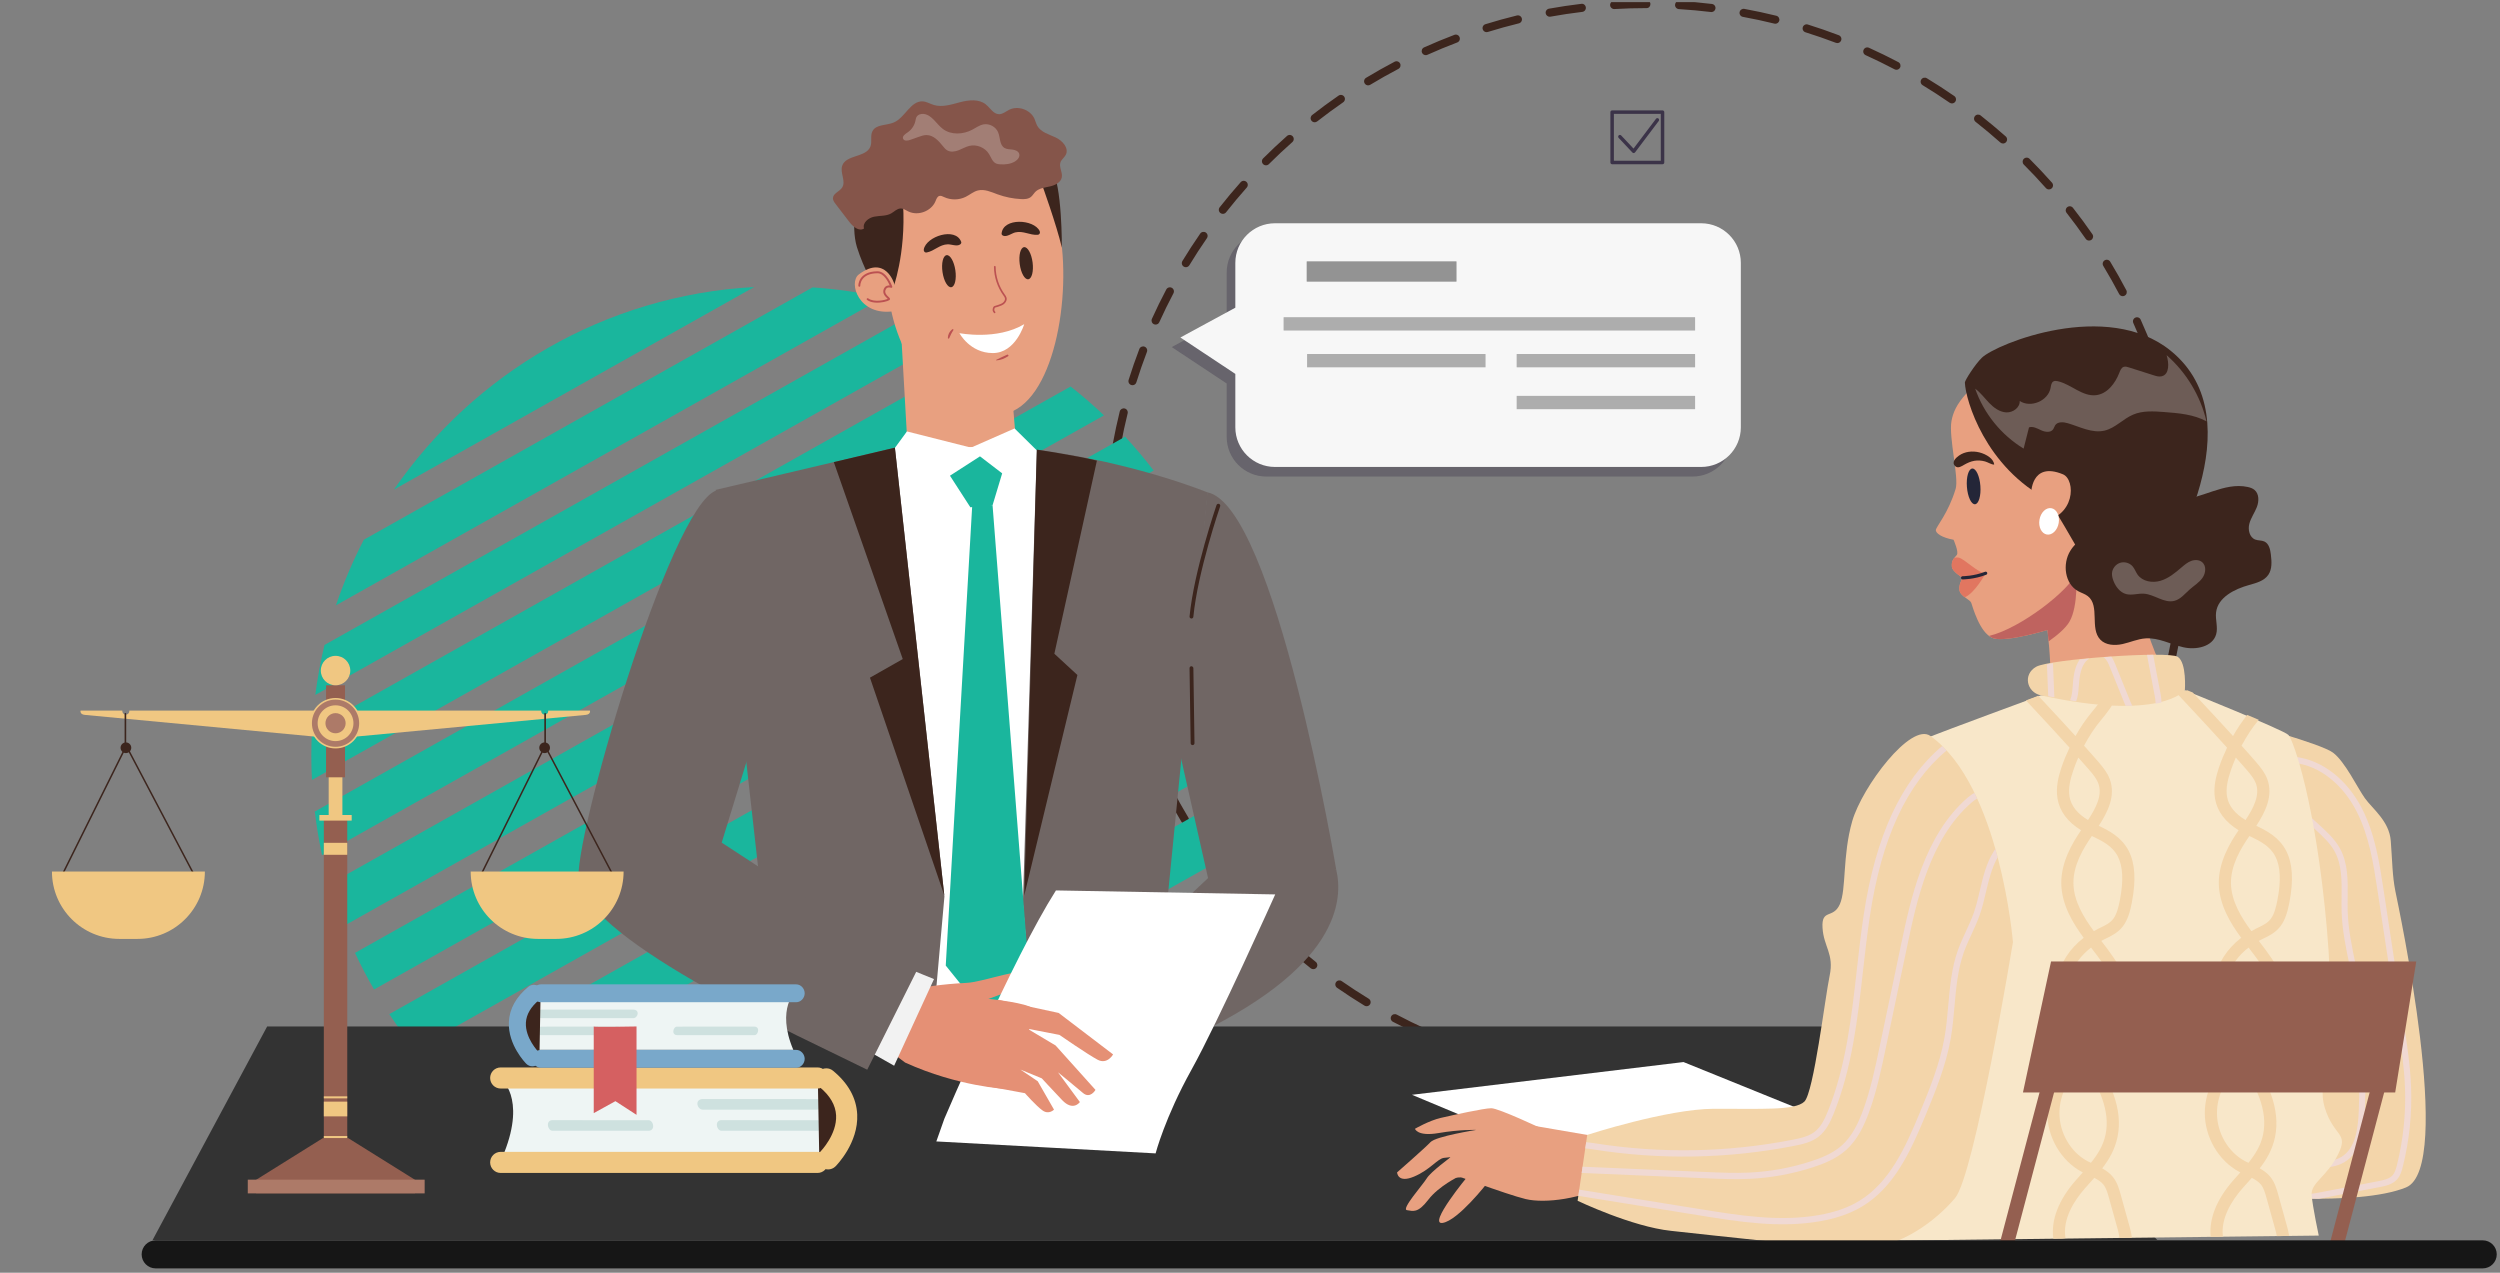<svg width="385" height="196" viewBox="0 0 385 196" fill="none" xmlns="http://www.w3.org/2000/svg">
<rect x="0" y="0" width="385" height="196" fill="#808080" stroke="none"/>
<g clip-path="url(#clip0_76_818)">
<path d="M253.502 167H253.253C252.908 167 252.628 166.718 252.628 166.374C252.628 166.029 252.909 165.749 253.253 165.749H253.512C255.073 165.749 256.659 165.704 258.222 165.616C258.511 165.563 258.862 165.859 258.883 166.204C258.902 166.549 258.638 166.844 258.292 166.864C256.709 166.954 255.096 167 253.503 167H253.502ZM248.252 166.836C248.24 166.836 248.225 166.836 248.212 166.836C246.533 166.732 244.846 166.574 243.197 166.371C242.852 166.329 242.61 166.017 242.651 165.674C242.693 165.333 242.996 165.083 243.347 165.13C244.971 165.33 246.635 165.483 248.289 165.588C248.634 165.61 248.894 165.906 248.872 166.251C248.853 166.583 248.576 166.838 248.249 166.838L248.252 166.836ZM263.241 166.434C262.928 166.434 262.657 166.2 262.62 165.881C262.579 165.538 262.825 165.227 263.167 165.186C264.806 164.994 266.458 164.749 268.078 164.461C268.401 164.397 268.743 164.626 268.803 164.966C268.863 165.305 268.636 165.631 268.297 165.691C266.653 165.986 264.977 166.234 263.313 166.43C263.288 166.433 263.264 166.433 263.239 166.433L263.241 166.434ZM238.326 165.612C238.289 165.612 238.25 165.609 238.211 165.601C236.558 165.296 234.903 164.937 233.285 164.534C232.95 164.452 232.746 164.111 232.831 163.777C232.914 163.444 233.244 163.239 233.589 163.32C235.182 163.716 236.813 164.07 238.44 164.372C238.779 164.434 239.002 164.761 238.942 165.1C238.886 165.402 238.622 165.612 238.326 165.612ZM273.083 164.673C272.8 164.673 272.545 164.481 272.474 164.195C272.393 163.859 272.6 163.52 272.936 163.439C274.536 163.052 276.146 162.608 277.721 162.125C278.056 162.021 278.401 162.207 278.502 162.537C278.602 162.869 278.417 163.218 278.087 163.318C276.489 163.811 274.854 164.26 273.227 164.655C273.179 164.665 273.13 164.673 273.081 164.673H273.083ZM228.62 163.199C228.56 163.199 228.495 163.189 228.432 163.17C226.827 162.664 225.226 162.105 223.673 161.511C223.35 161.388 223.186 161.027 223.312 160.704C223.437 160.381 223.798 160.219 224.118 160.343C225.649 160.928 227.228 161.476 228.809 161.976C229.139 162.079 229.322 162.43 229.217 162.76C229.135 163.027 228.887 163.198 228.622 163.198L228.62 163.199ZM282.65 161.727C282.396 161.727 282.159 161.572 282.063 161.321C281.944 160.997 282.107 160.637 282.43 160.517C283.983 159.933 285.531 159.298 287.028 158.627C287.339 158.484 287.712 158.627 287.857 158.943C287.995 159.258 287.857 159.628 287.541 159.768C286.019 160.449 284.448 161.096 282.871 161.687C282.797 161.715 282.725 161.727 282.651 161.727H282.65ZM219.282 159.628C219.194 159.628 219.107 159.61 219.023 159.572C217.493 158.876 215.973 158.129 214.505 157.354C214.2 157.192 214.085 156.813 214.246 156.508C214.41 156.201 214.793 156.091 215.092 156.247C216.536 157.013 218.034 157.749 219.542 158.434C219.857 158.577 219.995 158.948 219.853 159.262C219.748 159.494 219.521 159.629 219.284 159.629L219.282 159.628ZM291.793 157.64C291.568 157.64 291.351 157.517 291.239 157.304C291.08 156.997 291.198 156.62 291.503 156.459C292.969 155.694 294.427 154.876 295.839 154.026C296.129 153.85 296.515 153.942 296.697 154.24C296.875 154.536 296.779 154.92 296.484 155.099C295.05 155.961 293.569 156.792 292.085 157.569C291.992 157.616 291.892 157.64 291.795 157.64H291.793ZM210.452 154.957C210.34 154.957 210.228 154.928 210.128 154.866C208.702 153.999 207.282 153.074 205.907 152.119C205.624 151.921 205.553 151.531 205.751 151.248C205.947 150.963 206.342 150.897 206.62 151.09C207.976 152.032 209.374 152.943 210.778 153.799C211.074 153.979 211.167 154.363 210.989 154.658C210.87 154.853 210.665 154.959 210.454 154.959L210.452 154.957ZM300.374 152.48C300.176 152.48 299.98 152.384 299.858 152.209C299.662 151.924 299.736 151.534 300.019 151.339C301.372 150.411 302.72 149.423 304.026 148.402C304.297 148.188 304.688 148.238 304.906 148.511C305.118 148.783 305.07 149.177 304.798 149.389C303.469 150.425 302.101 151.427 300.728 152.369C300.62 152.444 300.496 152.48 300.374 152.48ZM202.245 149.252C202.108 149.252 201.971 149.208 201.856 149.118C200.548 148.085 199.248 146.996 197.996 145.881C197.736 145.652 197.714 145.257 197.944 144.999C198.175 144.739 198.569 144.723 198.825 144.946C200.062 146.044 201.341 147.118 202.632 148.135C202.903 148.349 202.949 148.742 202.735 149.013C202.61 149.17 202.43 149.252 202.245 149.252ZM308.266 146.327C308.092 146.327 307.921 146.254 307.798 146.116C307.568 145.856 307.594 145.461 307.854 145.233C309.092 144.139 310.312 142.999 311.479 141.84C311.718 141.597 312.119 141.597 312.364 141.843C312.605 142.089 312.605 142.484 312.359 142.727C311.177 143.904 309.938 145.063 308.68 146.172C308.563 146.276 308.414 146.328 308.268 146.328L308.266 146.327ZM194.774 142.601C194.613 142.601 194.454 142.54 194.332 142.416C193.158 141.242 191.999 140.004 190.881 138.739C190.654 138.48 190.678 138.085 190.937 137.856C191.194 137.628 191.59 137.655 191.819 137.911C192.918 139.156 194.062 140.377 195.214 141.534C195.459 141.778 195.459 142.173 195.214 142.418C195.092 142.539 194.931 142.601 194.772 142.601H194.774ZM315.363 139.276C315.214 139.276 315.065 139.223 314.947 139.117C314.688 138.887 314.666 138.492 314.896 138.234C315.988 137.009 317.062 135.728 318.089 134.431C318.307 134.157 318.703 134.119 318.969 134.328C319.24 134.543 319.286 134.937 319.072 135.206C318.032 136.524 316.94 137.824 315.83 139.068C315.705 139.206 315.534 139.277 315.363 139.277V139.276ZM188.155 135.1C187.969 135.1 187.786 135.018 187.661 134.86C186.637 133.548 185.633 132.181 184.678 130.795C184.482 130.511 184.553 130.12 184.839 129.924C185.122 129.733 185.514 129.8 185.708 130.085C186.649 131.451 187.639 132.8 188.647 134.092C188.859 134.365 188.811 134.758 188.539 134.971C188.425 135.061 188.287 135.103 188.153 135.103L188.155 135.1ZM321.559 131.429C321.434 131.429 321.31 131.392 321.202 131.317C320.919 131.121 320.848 130.73 321.046 130.447C321.992 129.087 322.903 127.688 323.755 126.29C323.938 125.992 324.327 125.901 324.614 126.082C324.91 126.262 325.003 126.646 324.825 126.941C323.958 128.361 323.031 129.78 322.072 131.161C321.949 131.336 321.756 131.429 321.559 131.429ZM182.475 126.859C182.262 126.859 182.058 126.751 181.94 126.555C181.073 125.118 180.242 123.638 179.467 122.156C179.307 121.851 179.425 121.472 179.73 121.311C180.035 121.155 180.414 121.268 180.576 121.576C181.338 123.036 182.156 124.493 183.01 125.91C183.188 126.206 183.092 126.59 182.797 126.769C182.697 126.829 182.585 126.857 182.475 126.857V126.859ZM326.761 122.898C326.661 122.898 326.561 122.875 326.468 122.825C326.163 122.664 326.048 122.285 326.209 121.979C326.981 120.523 327.716 119.027 328.396 117.531C328.54 117.214 328.906 117.077 329.224 117.22C329.537 117.361 329.678 117.733 329.535 118.047C328.847 119.566 328.098 121.087 327.314 122.565C327.202 122.776 326.984 122.897 326.761 122.897V122.898ZM177.836 117.986C177.598 117.986 177.369 117.848 177.265 117.616C176.578 116.085 175.931 114.514 175.34 112.949C175.22 112.624 175.381 112.265 175.707 112.142C176.012 112.023 176.391 112.182 176.513 112.507C177.095 114.048 177.732 115.596 178.408 117.106C178.547 117.422 178.408 117.792 178.093 117.932C178.01 117.97 177.922 117.986 177.836 117.986ZM330.9 113.808C330.825 113.808 330.748 113.795 330.676 113.767C330.353 113.643 330.193 113.28 330.316 112.957C330.906 111.425 331.454 109.848 331.954 108.271C332.054 107.944 332.393 107.755 332.738 107.862C333.068 107.966 333.251 108.316 333.146 108.647C332.643 110.249 332.083 111.849 331.485 113.407C331.389 113.655 331.153 113.808 330.901 113.808H330.9ZM174.299 108.61C174.031 108.61 173.783 108.437 173.701 108.169C173.206 106.554 172.755 104.918 172.363 103.308C172.282 102.972 172.488 102.633 172.823 102.554C173.167 102.476 173.498 102.679 173.58 103.014C173.966 104.599 174.408 106.21 174.899 107.801C174.999 108.132 174.814 108.481 174.484 108.582C174.423 108.601 174.361 108.61 174.301 108.61H174.299ZM333.908 104.268C333.859 104.268 333.808 104.262 333.756 104.25C333.422 104.166 333.217 103.826 333.302 103.491C333.7 101.899 334.055 100.268 334.355 98.641C334.418 98.302 334.726 98.072 335.086 98.14C335.425 98.201 335.647 98.529 335.587 98.868C335.279 100.52 334.919 102.178 334.514 103.795C334.443 104.079 334.19 104.269 333.908 104.269V104.268ZM171.937 98.891C171.639 98.891 171.375 98.679 171.321 98.375C171.023 96.713 170.774 95.036 170.581 93.391C170.54 93.047 170.786 92.737 171.128 92.695C171.444 92.655 171.782 92.9 171.822 93.243C172.012 94.865 172.26 96.517 172.553 98.156C172.613 98.495 172.386 98.82 172.047 98.881C172.01 98.887 171.974 98.891 171.937 98.891ZM335.74 94.436C335.715 94.436 335.688 94.436 335.662 94.431C335.32 94.389 335.075 94.076 335.12 93.734C335.324 92.097 335.479 90.434 335.584 88.791C335.606 88.449 335.921 88.165 336.246 88.206C336.59 88.228 336.851 88.524 336.829 88.869C336.726 90.538 336.568 92.227 336.361 93.889C336.321 94.206 336.052 94.437 335.74 94.437V94.436ZM170.762 88.959C170.432 88.959 170.156 88.701 170.137 88.37C170.047 86.753 170 85.112 170 83.499V83.332C170 82.986 170.282 82.707 170.625 82.707C170.968 82.707 171.25 82.987 171.25 83.332V83.499C171.25 85.089 171.296 86.704 171.387 88.297C171.406 88.642 171.142 88.937 170.796 88.958C170.786 88.958 170.774 88.958 170.762 88.958V88.959ZM336.375 84.455C336.03 84.455 335.75 84.175 335.75 83.83V83.499C335.75 81.839 335.702 80.169 335.604 78.535C335.585 78.19 335.849 77.895 336.192 77.874C336.493 77.829 336.835 78.118 336.854 78.462C336.951 80.121 337 81.815 337 83.499V83.83C337 84.177 336.719 84.455 336.375 84.455ZM170.784 78.956C170.772 78.956 170.759 78.956 170.744 78.956C170.4 78.936 170.139 78.638 170.158 78.294C170.261 76.641 170.414 74.952 170.619 73.275C170.663 72.933 170.946 72.686 171.315 72.729C171.657 72.77 171.901 73.083 171.86 73.425C171.66 75.077 171.506 76.741 171.408 78.37C171.386 78.701 171.11 78.958 170.783 78.958L170.784 78.956ZM335.781 74.14C335.469 74.14 335.198 73.907 335.161 73.588C334.963 71.957 334.716 70.305 334.421 68.678C334.36 68.339 334.585 68.013 334.924 67.951C335.27 67.889 335.591 68.115 335.652 68.455C335.949 70.106 336.204 71.783 336.402 73.44C336.443 73.783 336.198 74.094 335.856 74.135C335.83 74.138 335.805 74.14 335.781 74.14ZM171.996 69.028C171.959 69.028 171.921 69.025 171.884 69.018C171.545 68.955 171.319 68.629 171.381 68.289C171.685 66.648 172.041 64.99 172.441 63.361C172.523 63.029 172.871 62.824 173.198 62.905C173.536 62.987 173.738 63.326 173.658 63.662C173.26 65.266 172.908 66.899 172.613 68.517C172.557 68.818 172.293 69.028 171.997 69.028H171.996ZM333.991 64.3C333.709 64.3 333.453 64.11 333.382 63.824C332.991 62.23 332.543 60.619 332.055 59.039C331.952 58.709 332.136 58.358 332.465 58.256C332.803 58.153 333.146 58.34 333.246 58.667C333.744 60.271 334.198 61.905 334.598 63.525C334.679 63.861 334.473 64.2 334.138 64.281C334.086 64.293 334.038 64.299 333.989 64.299L333.991 64.3ZM174.402 59.322C174.342 59.322 174.277 59.313 174.217 59.294C173.887 59.191 173.704 58.84 173.807 58.511C174.304 56.919 174.858 55.317 175.459 53.746C175.584 53.425 175.949 53.264 176.265 53.387C176.588 53.51 176.752 53.871 176.626 54.194C176.035 55.739 175.489 57.317 174.999 58.884C174.917 59.152 174.669 59.323 174.404 59.323L174.402 59.322ZM331.015 54.741C330.763 54.741 330.524 54.588 330.431 54.337C329.848 52.797 329.205 51.251 328.529 49.743C328.387 49.428 328.526 49.058 328.841 48.916C329.152 48.772 329.528 48.914 329.666 49.23C330.358 50.762 331.008 52.331 331.599 53.895C331.721 54.218 331.559 54.579 331.237 54.701C331.164 54.728 331.089 54.741 331.015 54.741ZM177.962 49.985C177.876 49.985 177.788 49.967 177.705 49.931C177.39 49.788 177.251 49.418 177.393 49.102C178.077 47.586 178.822 46.063 179.607 44.581C179.77 44.274 180.146 44.162 180.453 44.32C180.758 44.48 180.873 44.859 180.712 45.166C179.943 46.626 179.207 48.124 178.532 49.62C178.429 49.851 178.201 49.986 177.963 49.986L177.962 49.985ZM326.901 45.612C326.677 45.612 326.459 45.491 326.347 45.278C325.578 43.816 324.757 42.359 323.904 40.949C323.725 40.653 323.821 40.268 324.116 40.09C324.406 39.911 324.795 40.007 324.974 40.3C325.839 41.732 326.674 43.208 327.456 44.694C327.615 44.999 327.497 45.376 327.192 45.538C327.099 45.587 326.999 45.611 326.901 45.611V45.612ZM182.624 41.149C182.511 41.149 182.401 41.12 182.299 41.058C182.003 40.88 181.91 40.495 182.089 40.199C182.955 38.771 183.879 37.35 184.834 35.973C185.03 35.689 185.421 35.623 185.704 35.816C185.987 36.012 186.058 36.402 185.86 36.687C184.921 38.041 184.013 39.441 183.159 40.849C183.041 41.042 182.834 41.149 182.624 41.149ZM321.715 37.048C321.518 37.048 321.321 36.953 321.199 36.778C320.256 35.412 319.264 34.066 318.253 32.778C318.038 32.507 318.086 32.113 318.358 31.9C318.632 31.684 319.022 31.735 319.235 32.006C320.263 33.315 321.27 34.679 322.229 36.068C322.425 36.351 322.355 36.741 322.07 36.937C321.96 37.012 321.836 37.048 321.714 37.048H321.715ZM188.321 32.934C188.184 32.934 188.05 32.89 187.935 32.8C187.664 32.586 187.615 32.193 187.831 31.922C188.871 30.598 189.96 29.3 191.066 28.056C191.291 27.797 191.686 27.774 191.947 28.003C192.206 28.233 192.228 28.628 191.999 28.886C190.911 30.11 189.839 31.393 188.812 32.696C188.69 32.852 188.507 32.934 188.321 32.934ZM315.538 29.173C315.364 29.173 315.193 29.102 315.069 28.962C313.97 27.721 312.826 26.504 311.666 25.346C311.422 25.101 311.422 24.706 311.666 24.461C311.911 24.216 312.306 24.216 312.551 24.461C313.728 25.637 314.891 26.874 316.008 28.133C316.235 28.392 316.213 28.787 315.955 29.015C315.836 29.122 315.687 29.173 315.54 29.173H315.538ZM194.964 25.459C194.803 25.459 194.644 25.399 194.522 25.276C194.277 25.032 194.277 24.635 194.522 24.392C195.71 23.206 196.945 22.044 198.196 20.939C198.457 20.709 198.85 20.734 199.08 20.993C199.307 21.253 199.284 21.646 199.027 21.876C197.794 22.964 196.576 24.109 195.406 25.276C195.284 25.399 195.123 25.459 194.964 25.459ZM308.465 22.102C308.316 22.102 308.169 22.049 308.05 21.944C306.82 20.855 305.541 19.783 304.241 18.763C303.97 18.55 303.921 18.156 304.137 17.885C304.347 17.611 304.742 17.568 305.014 17.779C306.333 18.816 307.633 19.903 308.881 21.008C309.14 21.238 309.162 21.633 308.932 21.891C308.81 22.029 308.639 22.102 308.465 22.102ZM202.461 18.83C202.276 18.83 202.093 18.747 201.971 18.591C201.755 18.32 201.804 17.926 202.075 17.712C203.379 16.69 204.746 15.683 206.139 14.725C206.421 14.529 206.814 14.6 207.008 14.884C207.204 15.169 207.133 15.559 206.847 15.754C205.48 16.7 204.133 17.69 202.847 18.697C202.732 18.787 202.595 18.83 202.461 18.83ZM300.601 15.928C300.476 15.928 300.355 15.891 300.244 15.817C298.896 14.883 297.496 13.973 296.081 13.117C295.784 12.937 295.692 12.553 295.87 12.258C296.051 11.962 296.431 11.872 296.731 12.047C298.165 12.917 299.587 13.839 300.958 14.788C301.241 14.985 301.311 15.375 301.114 15.659C300.994 15.835 300.798 15.928 300.601 15.928ZM210.694 13.147C210.483 13.147 210.277 13.039 210.159 12.845C209.981 12.548 210.077 12.164 210.371 11.985C211.801 11.12 213.279 10.286 214.766 9.506C215.074 9.346 215.45 9.465 215.612 9.769C215.771 10.074 215.654 10.452 215.348 10.613C213.882 11.382 212.426 12.203 211.017 13.055C210.917 13.116 210.805 13.145 210.694 13.145V13.147ZM292.054 10.746C291.957 10.746 291.857 10.722 291.764 10.674C290.315 9.912 288.815 9.179 287.307 8.495C286.994 8.354 286.853 7.984 286.996 7.668C287.137 7.351 287.499 7.21 287.824 7.357C289.354 8.049 290.874 8.793 292.344 9.567C292.65 9.727 292.767 10.106 292.608 10.413C292.496 10.625 292.278 10.746 292.054 10.746ZM219.565 8.494C219.326 8.494 219.098 8.357 218.993 8.125C218.855 7.81 218.993 7.44 219.309 7.298C220.84 6.61 222.41 5.962 223.972 5.369C224.296 5.244 224.659 5.409 224.778 5.733C224.9 6.056 224.738 6.417 224.417 6.539C222.875 7.122 221.329 7.761 219.822 8.439C219.739 8.477 219.651 8.494 219.565 8.494ZM282.953 6.635C282.88 6.635 282.804 6.622 282.731 6.595C281.185 6.007 279.606 5.461 278.039 4.971C277.709 4.868 277.527 4.517 277.63 4.189C277.733 3.858 278.087 3.67 278.411 3.777C280.001 4.274 281.605 4.828 283.174 5.425C283.497 5.549 283.661 5.91 283.535 6.233C283.44 6.482 283.204 6.637 282.952 6.637L282.953 6.635ZM228.936 4.951C228.669 4.951 228.423 4.778 228.34 4.511C228.237 4.181 228.421 3.83 228.75 3.729C230.351 3.232 231.985 2.78 233.606 2.383C233.953 2.298 234.278 2.507 234.364 2.843C234.445 3.178 234.239 3.517 233.904 3.598C232.303 3.988 230.696 4.435 229.12 4.923C229.06 4.942 228.995 4.951 228.934 4.951H228.936ZM273.403 3.655C273.354 3.655 273.303 3.649 273.254 3.637C271.653 3.242 270.019 2.893 268.399 2.597C268.06 2.535 267.835 2.208 267.897 1.869C267.96 1.53 268.294 1.307 268.625 1.366C270.269 1.668 271.927 2.024 273.552 2.424C273.886 2.507 274.091 2.846 274.011 3.181C273.941 3.466 273.684 3.657 273.403 3.657V3.655ZM238.654 2.576C238.356 2.576 238.094 2.365 238.038 2.062C237.978 1.723 238.202 1.397 238.541 1.335C240.19 1.038 241.866 0.786 243.525 0.59C243.864 0.532 244.178 0.793 244.219 1.136C244.261 1.478 244.016 1.789 243.673 1.831C242.041 2.025 240.389 2.273 238.766 2.567C238.726 2.573 238.691 2.578 238.654 2.578V2.576ZM263.563 1.856C263.538 1.856 263.515 1.856 263.488 1.851C261.849 1.654 260.185 1.502 258.547 1.403C258.2 1.382 257.938 1.086 257.957 0.741C257.979 0.396 258.233 0.121 258.619 0.155C260.287 0.256 261.976 0.408 263.639 0.61C263.981 0.651 264.225 0.964 264.184 1.306C264.144 1.623 263.876 1.857 263.563 1.857V1.856ZM248.582 1.394C248.252 1.394 247.976 1.138 247.957 0.806C247.938 0.461 248.202 0.165 248.545 0.146C250.19 0.05 251.855 0 253.497 0C253.842 0 254.165 0.28 254.165 0.625C254.165 0.97 253.926 1.25 253.581 1.25H253.499C251.879 1.25 250.24 1.297 248.62 1.393C248.608 1.393 248.595 1.393 248.583 1.393L248.582 1.394Z" fill="#3C251D"/>
<path d="M149.491 50.26C147.116 49.206 144.677 48.27 142.175 47.474L49.972 99.326C49.365 101.842 48.894 104.41 48.559 107.02L149.491 50.258V50.26Z" fill="#1AB69D"/>
<path d="M177.662 72.463C176.278 70.656 174.814 68.916 173.268 67.249L50.729 136.163C51.356 138.361 52.083 140.514 52.909 142.622L177.662 72.464V72.463Z" fill="#1AB69D"/>
<path d="M183.589 81.527C182.565 79.668 181.465 77.857 180.286 76.102L54.67 146.746C55.567 148.671 56.549 150.548 57.606 152.378L183.59 81.527H183.589Z" fill="#1AB69D"/>
<path d="M182.153 153.597L120.008 188.547C120.083 188.547 120.156 188.552 120.231 188.552C124.658 188.552 128.984 188.133 133.191 187.372L174.275 164.267C177.211 160.964 179.855 157.399 182.153 153.597Z" fill="#1AB69D"/>
<path d="M154.368 52.631L48.05 112.421C47.981 113.71 47.943 115.006 47.943 116.313C47.943 117.62 47.977 118.852 48.044 120.111L160.94 56.62C158.827 55.179 156.634 53.847 154.369 52.631H154.368Z" fill="#1AB69D"/>
<path d="M51.738 93.218L136.016 45.822C132.479 45.034 128.845 44.507 125.133 44.257L56.031 83.119C54.354 86.351 52.917 89.725 51.738 93.218Z" fill="#1AB69D"/>
<path d="M170.015 63.965C168.372 62.405 166.658 60.922 164.875 59.52L48.478 124.979C48.75 127.249 49.122 129.485 49.598 131.684L170.015 63.965Z" fill="#1AB69D"/>
<path d="M192.358 120.887L86.7 180.307C89.6 181.828 92.612 183.166 95.728 184.288L191.087 130.66C191.73 127.474 192.15 124.21 192.359 120.887H192.358Z" fill="#1AB69D"/>
<path d="M185.977 146.332C187.41 143.203 188.625 139.957 189.605 136.606L101.578 186.111C104.898 186.995 108.312 187.641 111.801 188.046L185.977 146.332Z" fill="#1AB69D"/>
<path d="M116.15 44.196C93.118 45.477 72.97 57.534 60.657 75.404L116.15 44.196Z" fill="#1AB69D"/>
<path d="M189.614 96.052L66.895 165.066C68.627 166.956 70.465 168.745 72.386 170.443L191.366 103.531C190.912 100.989 190.328 98.493 189.614 96.05V96.052Z" fill="#1AB69D"/>
<path d="M188.215 91.724C187.445 89.6 186.575 87.526 185.618 85.501L59.949 156.173C61.195 158.052 62.528 159.865 63.939 161.614L188.215 91.723V91.724Z" fill="#1AB69D"/>
<path d="M192.502 115.693C192.48 113.181 192.331 110.701 192.058 108.257L76.069 173.486C78.03 175.002 80.068 176.422 82.182 177.734L192.501 115.693H192.502Z" fill="#1AB69D"/>
<path d="M256.03 25.294H248.27C248.121 25.294 248 25.173 248 25.024V17.27C248 17.121 248.121 17 248.27 17H256.03C256.179 17 256.3 17.121 256.3 17.27V25.024C256.3 25.173 256.179 25.294 256.03 25.294ZM248.54 24.754H255.761V17.539H248.54V24.754Z" fill="#3B3348"/>
<path d="M251.586 23.571C251.512 23.571 251.441 23.541 251.39 23.486L249.268 21.232C249.166 21.124 249.171 20.953 249.28 20.85C249.388 20.748 249.559 20.753 249.661 20.861L251.563 22.882L255.018 18.299C255.11 18.179 255.278 18.158 255.396 18.245C255.515 18.335 255.539 18.504 255.45 18.624L251.803 23.462C251.754 23.525 251.682 23.565 251.601 23.569H251.586V23.571Z" fill="#3B3348"/>
<g opacity="0.37">
<path d="M260.648 35.859H195.019C191.646 35.859 188.911 38.59 188.911 41.963V48.86L180.45 53.45L188.911 59.059V67.284C188.911 70.655 191.644 73.388 195.019 73.388H260.648C264.021 73.388 266.759 70.656 266.759 67.284V41.963C266.759 38.592 264.022 35.859 260.648 35.859Z" fill="#3B3348"/>
</g>
<path d="M261.978 34.383H196.349C192.976 34.383 190.241 37.114 190.241 40.487V47.384L181.781 51.974L190.241 57.583V65.808C190.241 69.178 192.975 71.911 196.349 71.911H261.978C265.352 71.911 268.089 69.18 268.089 65.808V40.487C268.089 37.116 265.353 34.383 261.978 34.383Z" fill="#F7F7F7"/>
<g style="mix-blend-mode:multiply">
<path d="M201.263 43.374H224.269C224.289 43.374 224.306 43.357 224.306 43.337V40.283C224.306 40.263 224.289 40.246 224.269 40.246H201.263C201.243 40.246 201.226 40.263 201.226 40.283V43.337C201.226 43.357 201.243 43.374 201.263 43.374Z" fill="#939393"/>
</g>
<path d="M233.588 56.567H261.021C261.035 56.567 261.046 56.556 261.046 56.543V54.538C261.046 54.525 261.035 54.514 261.021 54.514H233.588C233.575 54.514 233.564 54.525 233.564 54.538V56.543C233.564 56.556 233.575 56.567 233.588 56.567Z" fill="#ADADAD"/>
<path d="M261.023 63.017H233.59C233.577 63.017 233.565 63.007 233.565 62.993V60.989C233.565 60.976 233.576 60.965 233.59 60.965H261.023C261.035 60.965 261.047 60.975 261.047 60.989V62.993C261.047 63.006 261.037 63.017 261.023 63.017Z" fill="#ADADAD"/>
<path d="M201.317 56.567H228.75C228.763 56.567 228.774 56.556 228.774 56.543V54.538C228.774 54.525 228.763 54.514 228.75 54.514H201.317C201.303 54.514 201.292 54.525 201.292 54.538V56.543C201.292 56.556 201.303 56.567 201.317 56.567Z" fill="#ADADAD"/>
<path d="M261.021 50.899L197.696 50.899C197.683 50.899 197.672 50.889 197.672 50.875V48.87C197.672 48.858 197.682 48.846 197.696 48.846L261.021 48.846C261.034 48.846 261.046 48.856 261.046 48.87V50.875C261.046 50.888 261.035 50.899 261.021 50.899Z" fill="#ADADAD"/>
<path d="M154.694 47.126L156.769 71.513L139.917 71.465L138.597 48.177L154.694 47.126Z" fill="#E8A080"/>
<path d="M163.108 35.163C165.171 45.689 162.236 62.262 154.64 63.748C147.044 65.235 139.214 57.908 137.151 47.382C135.088 36.856 139.573 27.118 147.168 25.631C154.764 24.144 161.044 24.638 163.108 35.163Z" fill="#E8A080"/>
<path d="M154.879 68.637C154.879 68.637 170.15 70.453 184.648 77.293C184.648 77.293 180.542 107.52 176.546 135.166L176.04 167.151L122.37 166.978L123.734 135.771L112.37 76.562C112.37 76.562 131.486 69.755 137.494 69.412C143.503 69.068 154.879 68.637 154.879 68.637Z" fill="white"/>
<path d="M137.494 69.412L139.667 66.441L149.533 68.933L156.245 65.982L160.044 69.731L148.999 72.376L137.975 71.047L137.494 69.412Z" fill="white"/>
<path d="M150.918 70.278L154.334 72.897L152.854 77.812L149.436 78.122L146.295 73.259L150.918 70.278Z" fill="#1AB69D"/>
<path d="M137.814 68.939L145.442 138.056L141.33 184.37C141.33 184.37 120.417 191.479 113.045 186.568L116.976 135.593L110.221 75.437C110.221 75.437 129.214 70.986 137.814 68.939Z" fill="#706664"/>
<path d="M159.675 69.246L157.525 139.079L161.183 183.552C161.183 183.552 172.474 189.624 182.712 186.35L179.436 142.149L185.989 75.845C185.989 75.845 175.097 71.317 159.675 69.246Z" fill="#706664"/>
<path d="M152.854 77.811L158.343 148.288L152.404 157.086L145.646 148.697L149.742 77.483L152.854 77.811Z" fill="#1AB69D"/>
<path d="M145.422 137.882L137.813 68.94C135.316 69.535 131.938 70.332 128.408 71.164L139.025 101.495L133.973 104.36L145.422 137.884V137.882Z" fill="#3C251D"/>
<path d="M159.675 69.246C159.675 69.246 165.511 70.116 168.924 70.935L162.371 100.676L165.92 103.95L157.729 137.921L159.675 69.247V69.246Z" fill="#3C251D"/>
<path d="M185.935 75.816C196.333 77.894 205.783 133.938 205.783 133.938L186.391 136.783L181.823 116.522L185.935 75.816Z" fill="#706664"/>
<path d="M110.305 75.542C101.933 85.893 100.092 101.232 100.092 101.232L115.749 99.085L118.752 107.93L110.306 75.543L110.305 75.542Z" fill="#706664"/>
<path d="M183.657 114.748H183.662C183.826 114.745 183.955 114.612 183.952 114.449L183.779 102.889C183.776 102.725 183.617 102.615 183.479 102.599C183.315 102.601 183.186 102.735 183.189 102.898L183.362 114.458C183.365 114.619 183.496 114.748 183.658 114.748H183.657Z" fill="#3C251D"/>
<path d="M183.483 95.253C183.634 95.253 183.762 95.14 183.776 94.986C184.454 88.029 187.87 78.074 187.904 77.975C187.958 77.82 187.876 77.651 187.722 77.599C187.565 77.545 187.398 77.627 187.346 77.781C187.311 77.883 183.876 87.901 183.19 94.931C183.174 95.093 183.292 95.238 183.455 95.252C183.464 95.255 183.473 95.255 183.483 95.255V95.253Z" fill="#3C251D"/>
<path d="M138.121 157.626C139.194 157.626 140.063 156.758 140.063 155.686C140.063 154.614 139.194 153.745 138.121 153.745C137.049 153.745 136.179 154.614 136.179 155.686C136.179 156.758 137.049 157.626 138.121 157.626Z" fill="#3C251D"/>
<path d="M138.971 169.063C139.217 168.02 138.571 166.975 137.527 166.728C136.483 166.482 135.437 167.128 135.191 168.171C134.944 169.215 135.591 170.26 136.635 170.506C137.679 170.752 138.725 170.106 138.971 169.063Z" fill="#3C251D"/>
<path d="M160.42 28.289C160.42 28.289 162.733 34.686 163.526 38.14C163.526 38.14 163.593 28.4 161.924 25.95C160.254 23.5 160.42 28.288 160.42 28.288V28.289Z" fill="#3C251D"/>
<path d="M145.147 41.911C144.947 40.547 145.227 39.376 145.774 39.296C146.321 39.216 146.925 40.256 147.125 41.619C147.325 42.983 147.044 44.153 146.498 44.233C145.952 44.314 145.347 43.273 145.147 41.911Z" fill="#3C251D"/>
<path d="M157.037 40.666C156.857 39.3 157.154 38.133 157.702 38.061C158.248 37.988 158.839 39.038 159.018 40.403C159.198 41.769 158.901 42.936 158.353 43.008C157.806 43.081 157.216 42.031 157.037 40.666Z" fill="#3C251D"/>
<g opacity="0.25">
<path d="M157.713 24.237H157.718C157.73 24.19 157.727 24.205 157.713 24.237Z" fill="white"/>
</g>
<path d="M153.188 48.236C153.147 48.241 153.104 48.227 153.073 48.194C152.836 47.934 152.802 47.701 152.946 47.337C153.022 47.142 153.23 47.092 153.398 47.053C153.447 47.041 153.495 47.03 153.537 47.016L153.684 46.966C153.951 46.877 154.205 46.793 154.415 46.639C154.633 46.48 154.822 46.195 154.757 45.917C154.725 45.781 154.636 45.658 154.541 45.529L154.52 45.499C153.595 44.223 153.08 42.654 153.069 41.079C153.069 41.008 153.131 40.947 153.199 40.948C153.272 40.948 153.331 41.005 153.331 41.078C153.341 42.598 153.839 44.115 154.733 45.346L154.753 45.376C154.859 45.521 154.967 45.67 155.012 45.857C155.105 46.251 154.857 46.639 154.571 46.849C154.326 47.027 154.042 47.122 153.767 47.213L153.623 47.262C153.573 47.28 153.516 47.292 153.458 47.306C153.338 47.334 153.215 47.364 153.189 47.432C153.082 47.704 153.1 47.835 153.267 48.02C153.315 48.073 153.312 48.156 153.258 48.204C153.238 48.222 153.213 48.233 153.188 48.237V48.236Z" fill="#BB5151"/>
<path d="M154.513 36.31C155.075 36.516 155.806 35.924 156.343 35.792C157.582 35.491 158.603 36.254 159.798 36.158C160.108 36.134 160.231 35.841 160.106 35.579C159.234 33.749 154.462 33.48 154.243 35.977C154.229 36.143 154.377 36.259 154.512 36.308L154.513 36.31Z" fill="#3C251D"/>
<path d="M147.855 37.647C147.367 37.992 146.507 37.611 145.953 37.625C144.679 37.657 143.893 38.659 142.714 38.88C142.409 38.937 142.213 38.686 142.264 38.401C142.629 36.406 147.165 34.902 148.028 37.257C148.085 37.414 147.972 37.564 147.855 37.647Z" fill="#3C251D"/>
<path d="M155.093 54.625C154.539 54.898 153.964 55.118 153.42 55.411C153.378 55.434 153.396 55.504 153.444 55.501C154.134 55.463 154.642 55.234 155.236 54.87C155.393 54.773 155.255 54.545 155.093 54.625Z" fill="#BB5151"/>
<path d="M146.638 50.71C146.217 51.057 145.978 51.502 145.969 52.047C145.966 52.181 146.14 52.184 146.184 52.077C146.369 51.635 146.552 51.245 146.819 50.85C146.898 50.734 146.732 50.633 146.638 50.71Z" fill="#BB5151"/>
<path d="M137.474 44.596C137.474 44.596 139.538 39.227 139.071 31.402L132.105 29.517C132.105 29.517 130.933 34.72 131.971 38.065C133.01 41.409 134.786 44.395 134.786 44.395L137.475 44.598L137.474 44.596Z" fill="#3C251D"/>
<path d="M151.826 16.087C152.496 16.63 152.989 17.574 153.852 17.585C154.418 17.593 154.884 17.175 155.388 16.917C156.771 16.208 158.688 16.886 159.316 18.309C159.471 18.658 159.555 19.037 159.739 19.371C160.295 20.374 161.553 20.69 162.591 21.178C163.631 21.666 164.653 22.82 164.131 23.841C163.916 24.262 163.473 24.546 163.313 24.992C163.048 25.728 163.661 26.53 163.519 27.3C163.37 28.108 162.475 28.535 161.673 28.713C160.869 28.892 159.973 28.987 159.404 29.581C159.18 29.815 159.025 30.114 158.773 30.32C158.357 30.664 157.767 30.689 157.228 30.66C155.998 30.597 154.778 30.348 153.621 29.927C152.635 29.567 151.6 29.072 150.583 29.334C149.901 29.508 149.351 29.998 148.721 30.311C147.693 30.825 146.429 30.839 145.389 30.35C145.162 30.243 144.917 30.11 144.673 30.171C144.333 30.258 144.203 30.657 144.069 30.981C143.43 32.525 141.386 33.298 139.885 32.564C139.498 32.375 139.123 32.097 138.691 32.107C138.135 32.12 137.72 32.599 137.234 32.87C136.451 33.307 135.487 33.193 134.607 33.372C133.727 33.55 132.789 34.327 133.06 35.183C132.312 35.71 131.356 34.907 130.8 34.18C130.094 33.258 129.387 32.335 128.681 31.413C128.477 31.147 128.264 30.853 128.273 30.518C128.292 29.778 129.28 29.507 129.685 28.887C130.311 27.931 129.341 26.625 129.694 25.538C130.259 23.801 133.387 24.273 134.043 22.569C134.333 21.819 133.986 20.913 134.358 20.2C134.923 19.116 136.522 19.342 137.646 18.861C139.399 18.11 140.246 15.463 142.147 15.618C142.723 15.665 143.235 15.989 143.787 16.159C145.107 16.569 146.515 16.09 147.852 15.74C149.189 15.39 150.755 15.214 151.828 16.084L151.826 16.087Z" fill="#85554A"/>
<path d="M137.749 43.788C137.749 43.788 136.426 39.143 132.263 42.258C130.61 43.495 132.196 48.731 137.652 47.927C137.652 47.927 139.336 46.95 137.749 43.789V43.788Z" fill="#E8A080"/>
<path d="M134.747 46.598C134.305 46.56 133.874 46.442 133.534 46.197C133.466 46.147 133.45 46.053 133.497 45.986C133.545 45.918 133.637 45.903 133.707 45.953C134.609 46.603 136.302 46.226 136.711 46.015C136.685 45.991 136.655 45.962 136.655 45.962C136.355 45.683 135.849 45.211 136.084 44.558C136.178 44.298 136.332 44.12 136.546 44.028C136.712 43.957 136.88 43.951 137.023 43.966C136.777 43.394 136.096 42.072 135.142 42.08C132.481 42.096 132.484 43.928 132.485 44.005C132.487 44.088 132.421 44.157 132.338 44.157C132.243 44.158 132.185 44.09 132.184 44.007C132.184 43.984 132.174 43.437 132.54 42.889C132.874 42.387 133.595 41.787 135.134 41.778C136.581 41.774 137.377 44.035 137.41 44.132C137.431 44.188 137.414 44.25 137.372 44.289C137.33 44.33 137.269 44.342 137.213 44.319C137.213 44.319 136.913 44.2 136.669 44.309C136.533 44.368 136.432 44.488 136.368 44.668C136.201 45.131 136.579 45.485 136.83 45.718C136.949 45.829 137.027 45.902 137.055 45.988C137.07 46.037 137.078 46.132 136.954 46.221C136.713 46.395 135.704 46.684 134.746 46.599L134.747 46.598Z" fill="#BB5151"/>
<g opacity="0.24">
<path d="M153.981 25.304C154.786 25.365 155.632 25.274 156.322 24.855C156.735 24.604 157.107 24.133 156.955 23.675C156.82 23.268 156.343 23.09 155.918 23.037C155.492 22.985 155.035 23.002 154.67 22.773C153.92 22.301 154.051 21.186 153.708 20.368C153.354 19.524 152.375 18.991 151.474 19.153C150.839 19.267 150.303 19.67 149.733 19.972C148.326 20.72 146.48 20.822 145.208 19.863C144.194 19.099 143.534 17.709 142.273 17.549C141.846 17.494 141.361 17.637 141.149 18.011C141.042 18.199 141.018 18.422 140.971 18.634C140.813 19.346 140.371 19.991 139.764 20.395C139.401 20.637 138.91 20.973 139.08 21.374C139.239 21.751 139.788 21.679 140.174 21.541C140.601 21.39 141.027 21.237 141.454 21.085C141.862 20.94 142.281 20.792 142.714 20.8C143.739 20.818 144.534 21.666 145.174 22.466C145.384 22.728 145.599 22.999 145.892 23.165C146.412 23.458 147.069 23.356 147.625 23.141C148.182 22.925 148.701 22.604 149.282 22.464C150.416 22.192 151.696 22.72 152.307 23.714C152.634 24.243 152.831 24.93 153.4 25.182C153.581 25.262 153.782 25.286 153.979 25.302L153.981 25.304Z" fill="white"/>
</g>
<path d="M147.752 51.304C147.752 51.304 153.508 52.454 157.729 49.923C157.729 49.923 156.424 54.372 152.894 54.372C149.364 54.372 147.752 51.304 147.752 51.304Z" fill="white"/>
<path d="M301.398 158.071H41.144L23.5 190.959H332.22L301.398 158.071Z" fill="#333333"/>
<path d="M205.783 133.938C206.821 138.353 206.617 149.192 182.261 160.237L168.344 151.851L188.81 132.626L205.782 133.938H205.783Z" fill="#706664"/>
<path d="M136.327 153.373C136.327 153.373 141.318 151.725 148.858 151.363C151.733 151.226 158.329 148.476 158.312 150.389C158.296 152.302 149.684 154.388 149.597 154.995C149.51 155.603 153.511 158.364 153.511 158.364L145.669 158.017L136.327 153.374V153.373Z" fill="#E59075"/>
<path d="M145.423 172.303C145.423 172.303 155.86 147.761 162.615 137.126L196.384 137.74C196.384 137.74 187.583 157.373 183.49 164.736C179.397 172.1 177.964 177.622 177.964 177.622L144.195 175.781L145.423 172.305V172.303Z" fill="white"/>
<path d="M133.085 146.445L143.703 153.134C143.703 153.134 158.978 153.904 159.206 155.565C159.434 157.225 154.898 167.696 154.898 167.696C154.898 167.696 147.591 167.362 139.393 163.637C139.272 163.583 126.748 154.132 126.748 154.132L133.085 146.444V146.445Z" fill="#E59075"/>
<path d="M153.606 153.96L163.032 155.992L171.416 162.38C171.416 162.38 170.527 163.995 169.024 163.195C167.522 162.396 163.146 159.372 163.146 159.372L158.218 158.418L162.564 161.005L168.705 167.844C168.705 167.844 167.889 169.276 166.769 168.312C165.649 167.349 162.925 165.13 162.925 165.13L166.301 169.714C166.301 169.714 165.272 171.208 163.566 169.414C161.861 167.619 160.435 166.066 160.435 166.066L157.142 164.712L159.811 166.514L162.316 170.882C162.316 170.882 161.544 171.695 160.576 171.027C159.608 170.36 157.843 168.35 157.843 168.35L151.278 167.137L153.606 153.96Z" fill="#E59075"/>
<path d="M133.093 161.516L137.697 164.123L143.837 150.778L138.925 148.783L133.093 161.516Z" fill="#F2F2F2"/>
<path d="M110.305 75.542C103.162 77.917 87.992 130.292 89.143 135.694C91.189 145.307 123.73 159.828 133.554 164.737L141.228 149.397L111.143 129.764L116.976 110.743L110.305 75.542Z" fill="#706664"/>
<path d="M257.098 185.171L217.44 168.599L259.26 163.555L285.939 174.363L257.098 185.171Z" fill="white"/>
<path d="M52.73 118.298H50.616V169.757H52.73V118.298Z" fill="#F0C782"/>
<path d="M53.477 126.046H49.869V177.505H53.477V126.046Z" fill="#945F50"/>
<path d="M53.622 175.268H49.724L39.442 181.69V183.762H63.904V181.69L53.622 175.268Z" fill="#945F50"/>
<path d="M54.134 125.507H49.21C49.196 125.507 49.185 125.518 49.185 125.533V126.351C49.185 126.365 49.196 126.377 49.21 126.377H54.134C54.148 126.377 54.16 126.365 54.16 126.351V125.533C54.16 125.518 54.148 125.507 54.134 125.507Z" fill="#F0C782"/>
<path d="M53.135 105.536H50.212V119.706H53.135V105.536Z" fill="#945F50"/>
<path d="M51.674 105.536C52.927 105.536 53.943 104.521 53.943 103.268C53.943 102.015 52.927 101 51.674 101C50.42 101 49.404 102.015 49.404 103.268C49.404 104.521 50.42 105.536 51.674 105.536Z" fill="#F0C782"/>
<path d="M19.914 109.432V109.515C19.914 109.811 19.672 110.053 19.375 110.053C19.078 110.053 18.836 109.811 18.836 109.515V109.432H12.409C12.409 109.432 12.244 110.013 13.073 110.095C13.903 110.178 49.061 113.493 49.061 113.493L49.392 109.433H19.914V109.432Z" fill="#F0C782"/>
<path d="M19.312 115.233C19.244 115.233 19.188 115.177 19.188 115.108V109.918C19.188 109.849 19.244 109.793 19.312 109.793C19.381 109.793 19.437 109.849 19.437 109.918V115.108C19.437 115.177 19.381 115.233 19.312 115.233Z" fill="#3C251D"/>
<path d="M20.215 115.155C20.215 114.7 19.845 114.331 19.39 114.331C18.935 114.331 18.566 114.7 18.566 115.155C18.566 115.61 18.935 115.979 19.39 115.979C19.845 115.979 20.215 115.61 20.215 115.155Z" fill="#3C251D"/>
<path d="M83.349 109.432V109.515C83.349 109.811 83.591 110.053 83.888 110.053C84.185 110.053 84.427 109.811 84.427 109.515V109.432H90.853C90.853 109.432 91.019 110.013 90.19 110.095C89.36 110.178 54.202 113.493 54.202 113.493L53.87 109.433H83.349V109.432Z" fill="#F0C782"/>
<path d="M73.647 135.647C73.635 135.647 73.622 135.645 73.609 135.643C73.544 135.629 73.508 135.582 73.53 135.54L83.813 114.844C83.829 114.811 83.876 114.788 83.93 114.788C83.982 114.788 84.031 114.81 84.049 114.843L94.911 135.484C94.934 135.527 94.9 135.573 94.835 135.588C94.77 135.603 94.698 135.58 94.677 135.537L83.935 115.127L73.768 135.591C73.751 135.625 73.702 135.647 73.65 135.647H73.647Z" fill="#3C251D"/>
<path d="M83.95 115.233C83.882 115.233 83.825 115.177 83.825 115.108V109.918C83.825 109.849 83.882 109.793 83.95 109.793C84.019 109.793 84.075 109.849 84.075 109.918V115.108C84.075 115.177 84.019 115.233 83.95 115.233Z" fill="#3C251D"/>
<path d="M83.048 115.155C83.048 114.7 83.418 114.331 83.873 114.331C84.328 114.331 84.697 114.7 84.697 115.155C84.697 115.61 84.328 115.979 83.873 115.979C83.418 115.979 83.048 115.61 83.048 115.155Z" fill="#3C251D"/>
<path d="M52.279 115.076C54.331 114.743 55.724 112.811 55.391 110.761C55.058 108.711 53.125 107.319 51.073 107.652C49.022 107.985 47.629 109.916 47.962 111.966C48.294 114.017 50.227 115.409 52.279 115.076Z" fill="#AD7A68"/>
<path d="M51.673 115.259C49.53 115.259 47.787 113.517 47.787 111.375C47.787 109.233 49.53 107.491 51.673 107.491C53.817 107.491 55.56 109.233 55.56 111.375C55.56 113.517 53.817 115.259 51.673 115.259ZM51.673 107.739C49.668 107.739 48.035 109.371 48.035 111.375C48.035 113.38 49.668 115.011 51.673 115.011C53.679 115.011 55.312 113.38 55.312 111.375C55.312 109.371 53.679 107.739 51.673 107.739Z" fill="#F0C782"/>
<path d="M51.673 114.131C53.197 114.131 54.431 112.897 54.431 111.375C54.431 109.853 53.197 108.619 51.673 108.619C50.15 108.619 48.916 109.853 48.916 111.375C48.916 112.897 50.15 114.131 51.673 114.131Z" fill="#F0C782"/>
<path d="M53.11 111.969C53.438 111.177 53.062 110.268 52.268 109.939C51.475 109.611 50.566 109.987 50.237 110.78C49.908 111.573 50.285 112.482 51.078 112.81C51.872 113.139 52.781 112.762 53.11 111.969Z" fill="#AD7A68"/>
<path d="M53.474 129.795H49.869V131.639H53.474V129.795Z" fill="#F0C782"/>
<path d="M53.474 169.652H49.869V171.922H53.474V169.652Z" fill="#F0C782"/>
<path d="M53.474 168.835H49.869V169.148H53.474V168.835Z" fill="#F0C782"/>
<path d="M53.474 174.947H49.869V175.26H53.474V174.947Z" fill="#F0C782"/>
<path d="M65.396 181.669H38.157V183.782H65.396V181.669Z" fill="#AD7A68"/>
<path d="M82.865 144.592H85.655C91.388 144.592 96.035 139.948 96.035 134.219H72.485C72.485 139.947 77.131 144.592 82.865 144.592Z" fill="#F0C782"/>
<path d="M9.161 135.647C9.148 135.647 9.136 135.645 9.123 135.643C9.058 135.629 9.022 135.582 9.044 135.54L19.327 114.844C19.343 114.811 19.39 114.788 19.444 114.788C19.496 114.788 19.544 114.81 19.562 114.843L30.425 135.484C30.448 135.527 30.413 135.573 30.349 135.588C30.284 135.603 30.212 135.58 30.191 135.537L19.449 115.127L9.282 135.591C9.264 135.625 9.216 135.647 9.164 135.647H9.161Z" fill="#3C251D"/>
<path d="M18.378 144.592H21.171C26.903 144.592 31.55 139.948 31.55 134.219H8C8 139.947 12.646 144.592 18.38 144.592H18.378Z" fill="#F0C782"/>
<path d="M351.308 146.106C351.308 146.106 354.588 123.395 345.217 111.219C345.217 111.219 357.401 114.497 359.274 115.902C361.149 117.306 363.023 121.287 364.194 122.926C365.366 124.565 367.944 126.439 368.178 129.482C368.413 132.526 368.413 134.868 368.881 137.208C369.35 139.55 378.019 179.822 370.522 182.866C363.025 185.909 344.984 184.036 344.984 184.036C344.984 184.036 342.874 164.134 343.343 162.964C343.812 161.793 351.309 146.105 351.309 146.105L351.308 146.106Z" fill="#F3D5AA"/>
<g style="mix-blend-mode:multiply">
<path d="M353.941 178.985C354.734 178.886 355.539 178.889 356.335 178.89C357.833 178.885 359.325 178.898 360.538 178.187C362.77 176.88 363.165 173.749 363.257 170.857C363.441 164.966 363.634 158.874 362.67 152.963C362.443 151.566 362.145 150.148 361.857 148.778C361.284 146.052 360.693 143.232 360.607 140.383C360.585 139.643 360.594 138.892 360.603 138.138C360.636 135.688 360.667 133.155 359.514 131.08C358.798 129.794 357.667 128.761 356.574 127.764L352.204 123.777L352.837 123.085L357.207 127.073C358.355 128.121 359.543 129.205 360.333 130.624C361.607 132.917 361.572 135.577 361.54 138.15C361.531 138.889 361.522 139.628 361.544 140.355C361.627 143.12 362.21 145.897 362.774 148.585C363.064 149.965 363.364 151.394 363.595 152.811C364.572 158.812 364.379 164.95 364.192 170.885C364.091 174.033 363.635 177.457 361.009 178.994C359.575 179.832 357.958 179.826 356.33 179.826C355.575 179.822 354.79 179.822 354.057 179.915C353.382 180 352.492 180.235 352.089 180.871C351.809 181.315 351.871 181.792 351.975 182.116C352.185 182.774 352.733 183.37 353.371 183.632C354.607 184.141 356.114 183.851 357.323 183.618L366.278 181.897C367.188 181.722 367.981 181.532 368.464 180.991C368.809 180.601 368.971 180.044 369.119 179.459C370.1 175.544 370.52 171.516 370.37 167.487C370.249 164.237 369.753 160.968 369.274 157.807L366.154 137.252C365.52 133.066 364.863 128.737 362.896 124.915C360.738 120.727 357.199 117.954 353.431 117.497L353.545 116.568C357.623 117.062 361.43 120.023 363.731 124.487C365.766 128.444 366.435 132.851 367.081 137.11L370.2 157.666C370.686 160.853 371.186 164.149 371.308 167.451C371.462 171.57 371.031 175.686 370.027 179.686C369.856 180.361 369.65 181.065 369.163 181.611C368.429 182.435 367.289 182.654 366.454 182.815L357.499 184.537C357.379 184.559 357.243 184.58 357.118 184.603C355.766 184.609 354.447 184.586 353.199 184.548C353.138 184.526 353.074 184.52 353.012 184.495C352.115 184.125 351.376 183.322 351.081 182.395C350.852 181.67 350.93 180.949 351.299 180.368C351.777 179.611 352.667 179.145 353.941 178.984V178.985Z" fill="#F0D9D3"/>
</g>
<path d="M311.166 54.168C302.704 59.506 300.962 62.361 300.525 64.86C300.088 67.359 301.695 73.527 301.17 75.28C300.052 79.007 298.189 81.083 298.124 81.601C298.059 82.12 299.074 82.803 300.846 83.121C300.846 83.121 301.686 85.013 301.357 85.448C301.028 85.884 300.472 86.249 300.6 87.319C300.688 88.048 302.263 88.981 302.263 88.981C302.263 88.981 301.527 90.182 301.794 91.037C302.062 91.891 303.38 92.328 303.57 92.827C303.759 93.326 304.826 97.414 306.841 98.246C308.856 99.077 316.15 96.804 317.203 96.42C318.255 96.035 328.817 88.507 328.817 88.507C328.817 88.507 344.53 72.654 332.566 58.07C323.091 46.519 311.167 54.168 311.167 54.168H311.166Z" fill="#E8A080"/>
<path d="M304.978 74.83C304.862 73.311 304.304 72.113 303.73 72.153C303.157 72.194 302.787 73.459 302.903 74.978C303.019 76.497 303.577 77.696 304.151 77.655C304.724 77.614 305.094 76.35 304.978 74.83Z" fill="#242638"/>
<path d="M301.138 71.817C300.44 71.211 301.188 70.51 301.685 70.16C302.579 69.529 303.753 69.405 304.816 69.667C305.361 69.802 305.94 70.058 306.394 70.414C306.733 70.679 307.077 71.096 307.101 71.548C306.689 71.56 306.13 71.179 305.702 71.063C305.156 70.914 304.602 70.871 304.053 70.964C303.478 71.062 302.983 71.291 302.481 71.576C302.114 71.785 301.554 72.177 301.138 71.817Z" fill="#3C251D"/>
<path d="M300.581 87.319C300.498 86.634 300.697 86.239 300.937 85.929C301.123 85.86 301.355 85.822 301.643 85.873C302.476 86.018 304.774 88.388 305.795 88.281C305.795 88.281 304.101 91.382 302.574 91.979C302.228 91.72 301.895 91.421 301.775 91.037C301.508 90.182 302.244 88.981 302.244 88.981C302.244 88.981 300.669 88.048 300.581 87.319Z" fill="#E17660"/>
<path d="M302.59 58.909C302.69 61.608 305.723 71.989 315.542 77.045C315.542 77.045 319.922 84.248 321.365 87.124C322.807 90.001 327.484 90.246 327.484 90.246C327.484 90.246 332.594 89.1 333.033 88.04C333.471 86.981 347.607 64.82 334.283 54.012C324.456 46.042 307.456 52.945 305.225 55.075C304.163 56.087 302.578 58.601 302.59 58.91V58.909Z" fill="#3C251D"/>
<path d="M312.79 76.135C312.79 76.135 312.69 70.973 317.692 73.042C319.677 73.864 319.698 79.709 314.125 80.383C314.125 80.383 312.187 79.839 312.791 76.135H312.79Z" fill="#E8A080"/>
<path d="M302.174 89.219C302.071 89.189 301.998 89.094 301.997 88.981C301.999 88.846 302.11 88.736 302.245 88.736C302.263 88.736 303.923 88.742 305.703 88.05C305.83 88.005 305.969 88.061 306.023 88.192C306.071 88.318 306.009 88.46 305.881 88.511C304.008 89.235 302.312 89.228 302.242 89.23C302.217 89.23 302.194 89.226 302.173 89.219H302.174Z" fill="#242638"/>
<path d="M315.063 107.363C314.249 107.853 310.34 109.385 306.037 111.27C310.057 116.745 313.854 122.427 317.833 127.865C320.595 131.638 323.935 134.761 327.25 137.903C329.203 137.898 331.428 137.834 333.972 137.676C346.687 136.888 351.033 135.396 351.033 135.396L347.043 117.662L335.43 107.857C335.43 107.857 327.936 94.925 329.438 87.317L314.756 92.724C314.756 92.724 316.814 106.31 315.063 107.364V107.363Z" fill="#E8A080"/>
<path d="M306.336 97.926C306.499 98.046 306.661 98.172 306.84 98.246C308.331 98.861 312.702 97.777 315.306 97.016C315.369 97.577 315.429 98.168 315.485 98.771C316.796 97.85 318.1 96.767 318.699 95.733C320.122 93.277 319.726 88.271 319.726 88.271C318.753 90.825 311.23 96.757 306.335 97.925L306.336 97.926Z" fill="#BF635F"/>
<path d="M317.04 80.537C317.228 79.416 316.718 78.397 315.9 78.26C315.082 78.123 314.267 78.92 314.079 80.04C313.891 81.16 314.402 82.18 315.219 82.317C316.037 82.454 316.852 81.657 317.04 80.537Z" fill="white"/>
<path d="M247.809 182.294C243.737 184.609 237.953 185.378 234.947 184.655C231.941 183.932 222.968 180.548 222.968 180.548L229.029 173.88C229.884 172.94 231.159 172.501 232.412 172.716L247.957 175.385L247.808 182.294H247.809Z" fill="#E8A080"/>
<path d="M229.004 182.223C229.004 182.223 224.539 187.969 222.162 188.328C219.786 188.688 226.02 181.152 226.02 181.152C226.02 181.152 222.086 182.018 222.352 180.151C222.62 178.285 225.004 176.891 225.742 176.24C226.48 175.589 230.051 171.199 231.576 171.503C233.102 171.806 236.126 174.365 236.126 174.365L229.004 182.223Z" fill="#E8A080"/>
<path d="M237.569 173.871C237.569 173.871 230.8 170.663 229.651 170.667C228.501 170.671 223.669 171.743 221.872 172.158C220.075 172.573 217.906 173.832 217.906 173.832C217.906 173.832 218.263 175.058 221.538 174.491C224.813 173.923 227.352 174.006 227.352 174.006C227.352 174.006 221.13 174.992 220.302 175.882C219.474 176.772 215.151 180.549 215.151 180.549C215.151 180.549 215.213 182.266 217.748 181.2C220.283 180.134 221.37 178.414 222.393 178.308L223.416 178.202C223.416 178.202 220.317 180.475 219.728 181.455C219.14 182.434 215.738 186.232 216.671 186.365C217.604 186.499 218.334 186.884 219.955 184.763C221.576 182.643 224.644 181.177 224.644 181.177L227.033 180.931L237.571 173.87L237.569 173.871Z" fill="#E8A080"/>
<g opacity="0.25">
<path d="M316.492 65.493C316.885 64.907 317.763 64.977 318.441 65.176C320.315 65.727 322.204 66.764 324.106 66.314C325.747 65.926 326.944 64.512 328.496 63.853C329.991 63.217 331.683 63.331 333.303 63.454C335.532 63.625 337.838 63.817 339.799 64.888C338.872 60.966 336.691 57.349 333.656 54.696C334.032 55.893 334.123 57.644 332.906 57.947C332.494 58.051 332.063 57.921 331.658 57.791C330.379 57.385 329.1 56.977 327.822 56.571C327.576 56.493 327.311 56.414 327.065 56.492C326.688 56.612 326.518 57.036 326.377 57.405C325.748 59.038 324.516 60.665 322.777 60.858C320.673 61.089 318.956 59.176 316.894 58.705C316.678 58.656 316.438 58.625 316.242 58.728C315.904 58.905 315.862 59.359 315.792 59.733C315.42 61.732 312.737 62.872 311.037 61.753C311.086 62.777 309.974 63.566 308.951 63.508C307.928 63.45 307.04 62.785 306.329 62.047C305.619 61.308 305.006 60.461 304.177 59.859C305.501 63.669 308.188 66.991 311.638 69.084C311.914 67.994 312.191 66.905 312.467 65.815C313.095 65.61 313.745 65.99 314.346 66.265C314.947 66.54 315.777 66.666 316.168 66.133C316.311 65.94 316.362 65.693 316.495 65.493H316.492Z" fill="white"/>
</g>
<path d="M296.214 113.836C299.337 112.587 314.289 107.083 314.289 107.083C314.289 107.083 334.439 107.083 336.47 106.302C336.47 106.302 351.62 112.389 352.402 113.17C353.183 113.951 356.618 123.628 358.337 142.984C360.055 162.34 356.62 166.085 358.025 170.612C359.431 175.139 361.774 174.359 360.055 177.792C358.337 181.227 355.838 182.163 355.994 184.036C356.149 185.909 357.087 190.28 357.087 190.28L290.547 191.061C290.547 191.061 289.297 187.626 289.766 181.851C290.235 176.075 298.044 169.52 298.044 167.803C298.044 166.086 296.213 113.836 296.213 113.836H296.214Z" fill="#F8E7C9"/>
<path d="M297.277 113.334C294.283 111.193 286.754 121.183 285.239 126.475C283.723 131.768 284.357 136.954 283.334 139.256C282.311 141.559 280.495 139.894 280.668 142.863C280.84 145.833 282.48 146.875 281.764 150.264C281.049 153.653 279.319 168.228 277.875 169.644C276.431 171.06 271.133 170.719 263.927 170.752C256.722 170.785 244.432 174.775 244.432 174.775L242.952 184.92C242.952 184.92 251.304 188.921 257.356 189.552C263.408 190.182 281.296 192.315 286.972 192.214C292.648 192.113 298.043 188.067 301.063 184.528C304.084 180.987 309.995 145.104 309.995 145.104C309.995 145.104 308.016 121.017 297.276 113.334H297.277Z" fill="#F3D5AA"/>
<path d="M314.289 107.083C312.105 106.604 311.478 103.844 313.586 102.673C315.695 101.502 333.969 100.215 335.376 101.151C336.782 102.087 336.47 106.302 336.47 106.302C336.47 106.302 332.799 111.141 314.289 107.083Z" fill="#F3D5AA"/>
<path d="M349.719 85.422C349.625 84.637 349.431 83.725 348.714 83.392C348.276 83.188 347.753 83.264 347.303 83.091C346.42 82.75 346.158 81.578 346.397 80.663C346.636 79.747 347.221 78.961 347.56 78.078C347.898 77.194 347.918 76.054 347.193 75.445C346.9 75.2 346.526 75.076 346.152 74.995C342.509 74.196 338.995 76.903 335.268 77.037C334.145 77.078 333.014 76.882 331.901 77.042C330.651 77.222 329.512 77.838 328.402 78.443C326.75 79.345 325.1 80.246 323.448 81.147C321.691 82.106 319.855 83.14 318.813 84.849C317.59 86.857 317.968 89.908 320.032 91.038C320.529 91.311 321.093 91.465 321.537 91.815C323.414 93.298 321.794 96.769 323.444 98.501C324.284 99.383 325.681 99.445 326.871 99.183C328.061 98.921 329.198 98.396 330.414 98.311C332.411 98.171 334.276 99.223 336.226 99.676C338.176 100.129 340.732 99.616 341.285 97.693C341.599 96.606 341.141 95.439 341.274 94.315C341.55 91.982 344.116 90.715 346.38 90.085C347.472 89.782 348.677 89.461 349.318 88.528C349.923 87.648 349.843 86.481 349.715 85.421L349.719 85.422Z" fill="#3C251D"/>
<g opacity="0.25">
<path d="M325.462 89.422C325.324 89.058 325.222 88.672 325.245 88.283C325.288 87.572 325.794 86.911 326.47 86.683C327.145 86.455 327.949 86.672 328.416 87.211C328.744 87.591 328.901 88.089 329.192 88.497C329.941 89.553 331.464 89.81 332.706 89.444C333.949 89.077 334.977 88.219 335.961 87.377C336.415 86.988 336.881 86.592 337.441 86.383C338 86.174 338.683 86.19 339.138 86.578C339.812 87.153 339.691 88.271 339.181 88.994C338.672 89.717 337.884 90.185 337.22 90.772C336.478 91.428 335.825 92.277 334.866 92.528C333.282 92.943 331.786 91.532 330.151 91.426C329.239 91.368 328.306 91.721 327.423 91.486C326.47 91.233 325.81 90.345 325.46 89.423L325.462 89.422Z" fill="white"/>
</g>
<path d="M316.214 190.758L317.665 190.741L318.084 190.671C317.593 187.723 319.437 184.879 321.072 183.014L321.83 182.164C322.059 181.909 322.289 181.653 322.518 181.394C323.079 181.679 323.582 181.992 323.929 182.426C324.364 182.975 324.58 183.752 324.791 184.505L326.137 189.349C326.256 189.777 326.347 190.214 326.409 190.638L328.309 190.615C328.232 189.918 328.063 189.285 327.942 188.847L326.596 184.002C326.349 183.113 326.068 182.107 325.397 181.261C324.932 180.677 324.345 180.267 323.74 179.927C324.796 178.559 325.69 177.034 326.091 175.126C327.018 170.724 324.854 166.45 322.532 162.808C322.698 162.708 322.854 162.596 323.021 162.496C324.326 161.718 325.677 160.913 326.67 159.628C328.793 156.888 328.348 153.136 327.224 150.539C326.318 148.446 324.939 146.643 323.599 144.899C323.707 144.841 323.825 144.774 323.918 144.728L324.284 144.549C325.172 144.121 326.177 143.636 326.935 142.64C327.712 141.616 328.055 140.275 328.307 138.977C328.97 135.549 328.806 132.942 327.803 131.008C326.728 128.941 324.891 127.983 323.212 127.173C324.616 125.019 325.845 122.539 324.909 120.001C324.548 119.017 323.927 118.24 323.211 117.399C322.473 116.533 321.702 115.69 320.943 114.837C321.696 113.417 322.557 112.096 323.521 110.934C324.438 109.828 325.547 108.482 326.054 106.949C325.376 106.964 324.696 106.978 324.02 106.99C323.562 107.937 322.817 108.849 322.113 109.696C321.19 110.808 320.363 112.04 319.624 113.348C318.07 111.637 316.506 109.947 314.962 108.296L313.887 107.146C313.591 107.258 312.904 107.521 311.997 107.868L313.531 109.509C315.269 111.369 317.001 113.249 318.71 115.143C318.25 116.119 317.823 117.12 317.474 118.161C317.028 119.49 316.555 121.24 316.859 122.998C317.195 124.956 318.417 126.586 320.487 127.858C319.123 129.848 317.394 132.798 317.437 136.053C317.48 139.362 319.284 142.236 320.849 144.371C320.861 144.388 320.875 144.405 320.888 144.423C318.701 146.106 317.24 148.371 316.783 150.896C316.035 155.05 317.889 158.892 319.968 162.256C317.085 164.449 315.291 167.92 315.282 171.387C315.271 175.109 317.391 178.749 320.554 180.446C320.62 180.482 320.691 180.51 320.758 180.544C320.65 180.665 320.548 180.786 320.437 180.908L319.662 181.777C317.003 184.812 315.824 187.909 316.215 190.755L316.214 190.758ZM321.553 126.287C319.917 125.297 318.952 124.119 318.705 122.682C318.471 121.337 318.872 119.879 319.249 118.758C319.489 118.045 319.759 117.347 320.053 116.666C320.628 117.316 321.222 117.96 321.78 118.615C322.397 119.341 322.891 119.951 323.146 120.649C323.809 122.446 322.78 124.428 321.553 126.288V126.287ZM323.466 142.863L323.08 143.051C322.865 143.158 322.667 143.283 322.461 143.399C322.427 143.354 322.392 143.31 322.359 143.265C320.958 141.355 319.346 138.807 319.309 136.029C319.271 133.256 320.801 130.688 322.137 128.76L322.148 128.744C323.767 129.519 325.293 130.256 326.135 131.871C326.935 133.416 327.042 135.624 326.462 138.622C326.253 139.696 325.984 140.788 325.439 141.508C324.953 142.146 324.231 142.495 323.466 142.863ZM322.057 160.887C321.877 160.994 321.707 161.116 321.529 161.224C319.651 158.175 317.994 154.739 318.626 151.23C319.082 148.709 320.627 147.002 322.021 145.926C322.036 145.946 322.052 145.966 322.068 145.987C323.41 147.731 324.678 149.381 325.5 151.282C326.411 153.388 326.807 156.385 325.184 158.482C324.408 159.486 323.267 160.166 322.058 160.887H322.057ZM317.154 171.394C317.161 168.552 318.621 165.7 320.971 163.851C323.176 167.31 325.037 171.008 324.252 174.74C323.897 176.432 323.035 177.786 322.003 179.071C321.813 178.982 321.62 178.896 321.436 178.798C318.866 177.419 317.144 174.444 317.153 171.394H317.154Z" fill="#F3D5AA"/>
<path d="M342.328 190.458C341.956 187.588 343.736 184.835 345.33 183.014L346.088 182.164C346.318 181.909 346.547 181.653 346.777 181.394C347.337 181.679 347.841 181.992 348.187 182.427C348.623 182.975 348.838 183.752 349.05 184.505L350.396 189.349C350.489 189.683 350.566 190.024 350.629 190.36L352.534 190.337C352.447 189.752 352.306 189.226 352.2 188.847L350.854 184.002C350.607 183.113 350.327 182.107 349.655 181.261C349.19 180.677 348.604 180.267 347.999 179.927C349.055 178.559 349.948 177.035 350.35 175.126C351.276 170.724 349.112 166.451 346.791 162.808C346.956 162.708 347.113 162.596 347.28 162.496C348.585 161.718 349.936 160.913 350.928 159.628C353.051 156.888 352.607 153.136 351.483 150.539C350.577 148.446 349.198 146.643 347.857 144.899C347.966 144.841 348.084 144.774 348.177 144.729L348.543 144.549C349.431 144.121 350.435 143.636 351.193 142.64C351.971 141.616 352.314 140.275 352.566 138.977C353.229 135.549 353.064 132.942 352.061 131.008C350.987 128.941 349.149 127.983 347.471 127.173C348.874 125.019 350.104 122.539 349.167 120.001C348.807 119.017 348.186 118.24 347.47 117.399C346.732 116.533 345.961 115.69 345.201 114.837C345.955 113.417 346.816 112.097 347.779 110.934C347.801 110.908 347.825 110.879 347.847 110.852C347.272 110.605 346.682 110.354 346.072 110.097C345.274 111.106 344.539 112.189 343.884 113.348C342.33 111.637 340.765 109.947 339.222 108.296L337.671 106.638C337.155 106.429 336.833 106.3 336.833 106.3C336.552 106.407 335.919 106.499 335.051 106.58L337.79 109.507C339.528 111.368 341.26 113.248 342.967 115.141C342.507 116.118 342.081 117.119 341.731 118.16C341.285 119.489 340.813 121.239 341.116 122.996C341.452 124.955 342.674 126.585 344.744 127.857C343.38 129.846 341.651 132.797 341.694 136.052C341.738 139.361 343.541 142.235 345.106 144.369C345.119 144.387 345.133 144.404 345.145 144.422C342.959 146.105 341.497 148.369 341.041 150.895C340.293 155.049 342.147 158.891 344.225 162.254C341.343 164.447 339.548 167.919 339.539 171.385C339.528 175.108 341.649 178.747 344.812 180.445C344.878 180.481 344.948 180.509 345.015 180.543C344.907 180.664 344.805 180.785 344.694 180.907L343.919 181.776C341.347 184.712 340.166 187.706 340.446 190.476L342.325 190.455L342.328 190.458ZM345.813 126.287C344.177 125.298 343.212 124.12 342.965 122.682C342.73 121.337 343.132 119.879 343.509 118.758C343.749 118.045 344.019 117.347 344.313 116.666C344.888 117.317 345.482 117.96 346.04 118.616C346.657 119.341 347.151 119.951 347.406 120.649C348.069 122.446 347.04 124.428 345.813 126.288V126.287ZM347.726 142.863L347.34 143.051C347.124 143.158 346.927 143.283 346.72 143.399C346.687 143.354 346.652 143.31 346.619 143.265C345.218 141.355 343.606 138.807 343.569 136.029C343.531 133.256 345.061 130.688 346.397 128.76L346.408 128.744C348.027 129.519 349.553 130.257 350.394 131.871C351.195 133.416 351.302 135.624 350.722 138.622C350.513 139.696 350.244 140.788 349.699 141.508C349.213 142.146 348.491 142.495 347.726 142.863ZM346.316 160.887C346.137 160.994 345.967 161.116 345.789 161.224C343.911 158.175 342.254 154.739 342.886 151.23C343.342 148.709 344.887 147.002 346.281 145.926C346.296 145.946 346.311 145.966 346.328 145.987C347.67 147.731 348.938 149.381 349.76 151.282C350.671 153.388 351.067 156.385 349.442 158.482C348.666 159.486 347.526 160.166 346.316 160.887ZM341.414 171.394C341.42 168.552 342.881 165.7 345.231 163.851C347.435 167.31 349.297 171.008 348.512 174.74C348.157 176.432 347.295 177.786 346.263 179.071C346.073 178.982 345.879 178.896 345.696 178.798C343.126 177.419 341.404 174.444 341.413 171.394H341.414Z" fill="#F3D5AA"/>
<g style="mix-blend-mode:multiply">
<path d="M287.009 140.898C288.858 128.682 292.825 120.15 299.107 114.882C299.336 115.106 299.557 115.343 299.776 115.581C293.655 120.69 289.782 129.042 287.966 141.043C287.546 143.827 287.223 146.691 286.911 149.461C286.083 156.843 285.224 164.477 282.397 171.476C281.866 172.795 281.217 174.139 280.078 175.035C278.992 175.886 277.661 176.197 276.291 176.465C266.07 178.461 255.678 178.645 245.397 177.017C244.975 176.949 244.549 176.893 244.129 176.861L244.269 175.901C244.706 175.938 245.139 175.995 245.552 176.06C255.719 177.671 265.998 177.488 276.105 175.515C277.371 175.266 278.569 174.988 279.482 174.274C280.388 173.562 280.945 172.496 281.502 171.114C284.278 164.237 285.128 156.671 285.95 149.355C286.264 146.575 286.586 143.702 287.011 140.9L287.009 140.898Z" fill="#F0D9D3"/>
</g>
<g style="mix-blend-mode:multiply">
<path d="M243.203 183.206L261.905 186.221C267.872 187.184 274.041 188.179 280.091 187.124C282.569 186.693 284.601 185.981 286.305 184.948C290.914 182.154 293.361 176.911 295.662 171.328C297.106 167.822 298.742 163.849 299.455 159.772C299.739 158.155 299.888 156.473 300.031 154.845C300.279 152.023 300.535 149.105 301.503 146.37C301.857 145.368 302.305 144.395 302.741 143.455C303.176 142.514 303.626 141.542 303.97 140.559C304.357 139.452 304.635 138.269 304.901 137.123C305.38 135.081 305.875 132.966 307.02 131.134C307.107 130.996 307.199 130.86 307.289 130.724C307.413 131.159 307.531 131.592 307.645 132.022C306.736 133.63 306.292 135.433 305.846 137.343C305.573 138.514 305.289 139.722 304.883 140.879C304.527 141.905 304.068 142.9 303.623 143.86C303.199 144.781 302.756 145.732 302.418 146.691C301.491 149.311 301.24 152.166 300.997 154.928C300.851 156.576 300.702 158.28 300.413 159.938C299.68 164.119 298.022 168.144 296.559 171.696C294.194 177.433 291.668 182.829 286.809 185.774C285.596 186.509 284.235 187.09 282.687 187.529C281.925 187.746 281.115 187.928 280.256 188.077C274.048 189.159 267.797 188.151 261.752 187.175L243.064 184.162L243.205 183.205L243.203 183.206Z" fill="#F0D9D3"/>
</g>
<g style="mix-blend-mode:multiply">
<path d="M303.654 123.564C297.18 129.16 295.166 138.748 293.697 145.75L290.421 161.346C289.725 164.662 289.005 168.091 287.807 171.345C287.132 173.182 286.115 175.505 284.236 177.158C282.701 178.509 280.741 179.255 279.205 179.755C276.046 180.781 272.777 181.38 269.468 181.54C267.191 181.65 264.903 181.552 262.692 181.455L243.578 180.633L243.718 179.672L262.734 180.488C264.923 180.582 267.189 180.682 269.422 180.574C272.646 180.418 275.854 179.832 278.904 178.835C280.352 178.365 282.195 177.667 283.598 176.432C285.312 174.923 286.261 172.743 286.898 171.012C288.071 167.825 288.784 164.431 289.471 161.149L292.748 145.552C294.248 138.416 296.299 128.643 303.02 122.833C303.383 122.52 303.728 122.288 304.064 122.096C304.205 122.385 304.346 122.674 304.481 122.968C304.219 123.124 303.948 123.31 303.654 123.564Z" fill="#F0D9D3"/>
</g>
<g style="mix-blend-mode:multiply">
<path d="M331.833 107.182L330.634 100.853C330.968 100.844 331.273 100.841 331.585 100.837L332.755 107.007C332.836 107.439 332.852 107.814 332.873 108.192C332.596 108.254 332.281 108.306 331.967 108.36C331.949 107.903 331.888 107.474 331.832 107.181L331.833 107.182Z" fill="#F0D9D3"/>
</g>
<g style="mix-blend-mode:multiply">
<path d="M324.926 102.753C324.668 102.113 324.44 101.599 324.034 101.277C324.004 101.253 323.971 101.241 323.939 101.219C324.34 101.188 324.742 101.156 325.146 101.126C325.436 101.54 325.632 102.001 325.794 102.403L328.084 108.059C328.171 108.271 328.269 108.478 328.362 108.688C328.036 108.696 327.682 108.692 327.332 108.69C327.294 108.597 327.253 108.501 327.216 108.411L324.926 102.753Z" fill="#F0D9D3"/>
</g>
<g style="mix-blend-mode:multiply">
<path d="M315.226 102.31C315.501 102.246 315.812 102.183 316.158 102.122L316.372 107.406C316.056 107.342 315.751 107.285 315.425 107.216L315.226 102.31Z" fill="#F0D9D3"/>
</g>
<g style="mix-blend-mode:multiply">
<path d="M319.191 105.729C319.3 104.145 319.467 102.737 320.281 101.558C320.761 101.506 321.247 101.456 321.751 101.408C321.49 101.582 321.254 101.795 321.075 102.045C320.369 103.037 320.227 104.329 320.123 105.795C320.075 106.48 320.001 107.274 319.726 108.008C319.414 107.96 319.107 107.913 318.784 107.858C319.077 107.205 319.141 106.405 319.189 105.729H319.191Z" fill="#F0D9D3"/>
</g>
<path d="M315.862 148.062H372.104L368.86 168.238H311.536L315.862 148.062Z" fill="#945F50"/>
<path d="M314.826 165.446L307.603 192.824L309.694 193.375L316.917 165.997L314.826 165.446Z" fill="#945F50"/>
<path d="M365.661 165.445L358.438 192.823L360.529 193.374L367.752 165.996L365.661 165.445Z" fill="#945F50"/>
<path d="M126.707 177.509C126.707 177.509 129.164 174.657 126.436 166.096H77.108C77.108 166.096 81.038 168.949 77.65 177.509H126.706H126.707Z" fill="#EEF5F4"/>
<path d="M125.792 169.261C126.238 169.261 126.601 169.723 126.605 170.17C126.608 170.62 126.246 170.886 125.797 170.886H108.21C107.764 170.886 107.399 170.406 107.397 169.96C107.393 169.511 107.756 169.256 108.205 169.253L125.788 169.262H125.793L125.792 169.261Z" fill="#CEE1DF"/>
<path d="M125.918 172.511C126.295 172.511 126.601 172.973 126.605 173.42C126.608 173.87 126.302 174.136 125.923 174.136H111.082C110.704 174.136 110.398 173.656 110.394 173.21C110.392 172.76 110.697 172.506 111.076 172.503L125.914 172.512H125.918V172.511Z" fill="#CEE1DF"/>
<path d="M126.164 178.063L125.936 165.728C125.936 165.728 130.636 167.906 130.501 171.698C130.366 175.49 126.164 178.063 126.164 178.063Z" fill="#3C251D"/>
<path d="M77.108 164.385H125.893C126.791 164.385 127.519 165.112 127.519 166.01C127.519 166.908 126.791 167.635 125.893 167.635H77.108C76.21 167.635 75.482 166.908 75.482 166.01C75.482 165.112 76.21 164.385 77.108 164.385Z" fill="#F0C782"/>
<path d="M77.108 177.386H125.893C126.791 177.386 127.519 178.113 127.519 179.011C127.519 179.909 126.791 180.636 125.893 180.636H77.108C76.21 180.636 75.482 179.909 75.482 179.011C75.482 178.113 76.21 177.386 77.108 177.386Z" fill="#F0C782"/>
<path d="M127.25 164.521C127.613 164.521 127.979 164.642 128.282 164.892C130.632 166.826 131.887 169.089 132.01 171.617C132.221 176.016 128.815 179.473 128.67 179.618C128.035 180.253 127.005 180.253 126.369 179.618C125.736 178.985 125.735 177.959 126.367 177.323C126.405 177.285 128.91 174.7 128.759 171.756C128.677 170.188 127.822 168.722 126.215 167.399C125.521 166.829 125.423 165.805 125.995 165.112C126.316 164.721 126.781 164.52 127.251 164.52L127.25 164.521Z" fill="#F0C782"/>
<path d="M99.9 172.511C100.276 172.511 100.583 172.973 100.587 173.42C100.589 173.87 100.283 174.136 99.905 174.136H85.064C84.685 174.136 84.379 173.656 84.376 173.21C84.373 172.76 84.679 172.506 85.057 172.503L99.896 172.512H99.9V172.511Z" fill="#CEE1DF"/>
<path d="M82.64 161.683C82.64 161.683 81.851 159.847 82.858 152.508H122.61C122.61 152.508 119.443 155.26 122.173 161.683H82.638H82.64Z" fill="#EEF5F4"/>
<path d="M83.378 155.483C83.018 155.483 82.725 155.856 82.723 156.217C82.72 156.578 83.012 156.794 83.374 156.794H97.547C97.907 156.794 98.2 156.408 98.202 156.047C98.205 155.686 97.913 155.479 97.551 155.477L83.382 155.483H83.378Z" fill="#CEE1DF"/>
<path d="M83.276 158.103C82.972 158.103 82.725 158.476 82.723 158.835C82.72 159.197 82.967 159.412 83.272 159.412H95.233C95.538 159.412 95.785 159.026 95.787 158.666C95.79 158.304 95.543 158.098 95.238 158.095L83.28 158.102H83.276V158.103Z" fill="#CEE1DF"/>
<path d="M83.077 162.578L83.26 152.637C83.26 152.637 79.473 154.392 79.583 157.448C79.692 160.505 83.077 162.578 83.077 162.578Z" fill="#3C251D"/>
<path d="M122.611 151.59H83.295C82.571 151.59 81.985 152.243 81.985 152.967C81.985 153.69 82.571 154.343 83.295 154.343H122.611C123.336 154.343 123.921 153.69 123.921 152.967C123.921 152.243 123.335 151.59 122.611 151.59Z" fill="#79A8CA"/>
<path d="M122.611 161.683H83.295C82.571 161.683 81.985 162.336 81.985 163.059C81.985 163.783 82.571 164.436 83.295 164.436H122.611C123.336 164.436 123.921 163.783 123.921 163.059C123.921 162.336 123.335 161.683 122.611 161.683Z" fill="#79A8CA"/>
<path d="M82.203 151.664C81.91 151.664 81.615 151.762 81.371 151.962C79.477 153.521 78.465 155.344 78.367 157.382C78.196 160.927 80.942 163.714 81.058 163.831C81.571 164.343 82.399 164.343 82.911 163.831C83.422 163.32 83.424 162.494 82.914 161.982C82.883 161.95 80.863 159.868 80.987 157.495C81.052 156.232 81.743 155.05 83.037 153.984C83.597 153.524 83.676 152.699 83.216 152.14C82.957 151.826 82.582 151.663 82.204 151.663L82.203 151.664Z" fill="#79A8CA"/>
<path d="M104.244 158.103C103.941 158.103 103.693 158.476 103.691 158.835C103.688 159.197 103.935 159.412 104.24 159.412H116.201C116.506 159.412 116.753 159.026 116.756 158.666C116.758 158.304 116.511 158.098 116.206 158.095L104.248 158.102H104.244V158.103Z" fill="#CEE1DF"/>
<path d="M91.435 158.075V171.422L94.774 169.578L98.025 171.686V158.075C98.025 158.075 91.303 158.206 91.434 158.075H91.435Z" fill="#D56061"/>
<path d="M382.336 195.333H23.976C22.782 195.333 21.814 194.366 21.814 193.172C21.814 191.979 22.782 191.011 23.976 191.011H382.336C383.53 191.011 384.499 191.979 384.499 193.172C384.499 194.366 383.53 195.333 382.336 195.333Z" fill="#161616"/>
</g>
<defs>
<clipPath id="clip0_76_818">
<rect width="384" height="195" fill="white" transform="translate(0.5 0.333)"/>
</clipPath>
</defs>
</svg>
